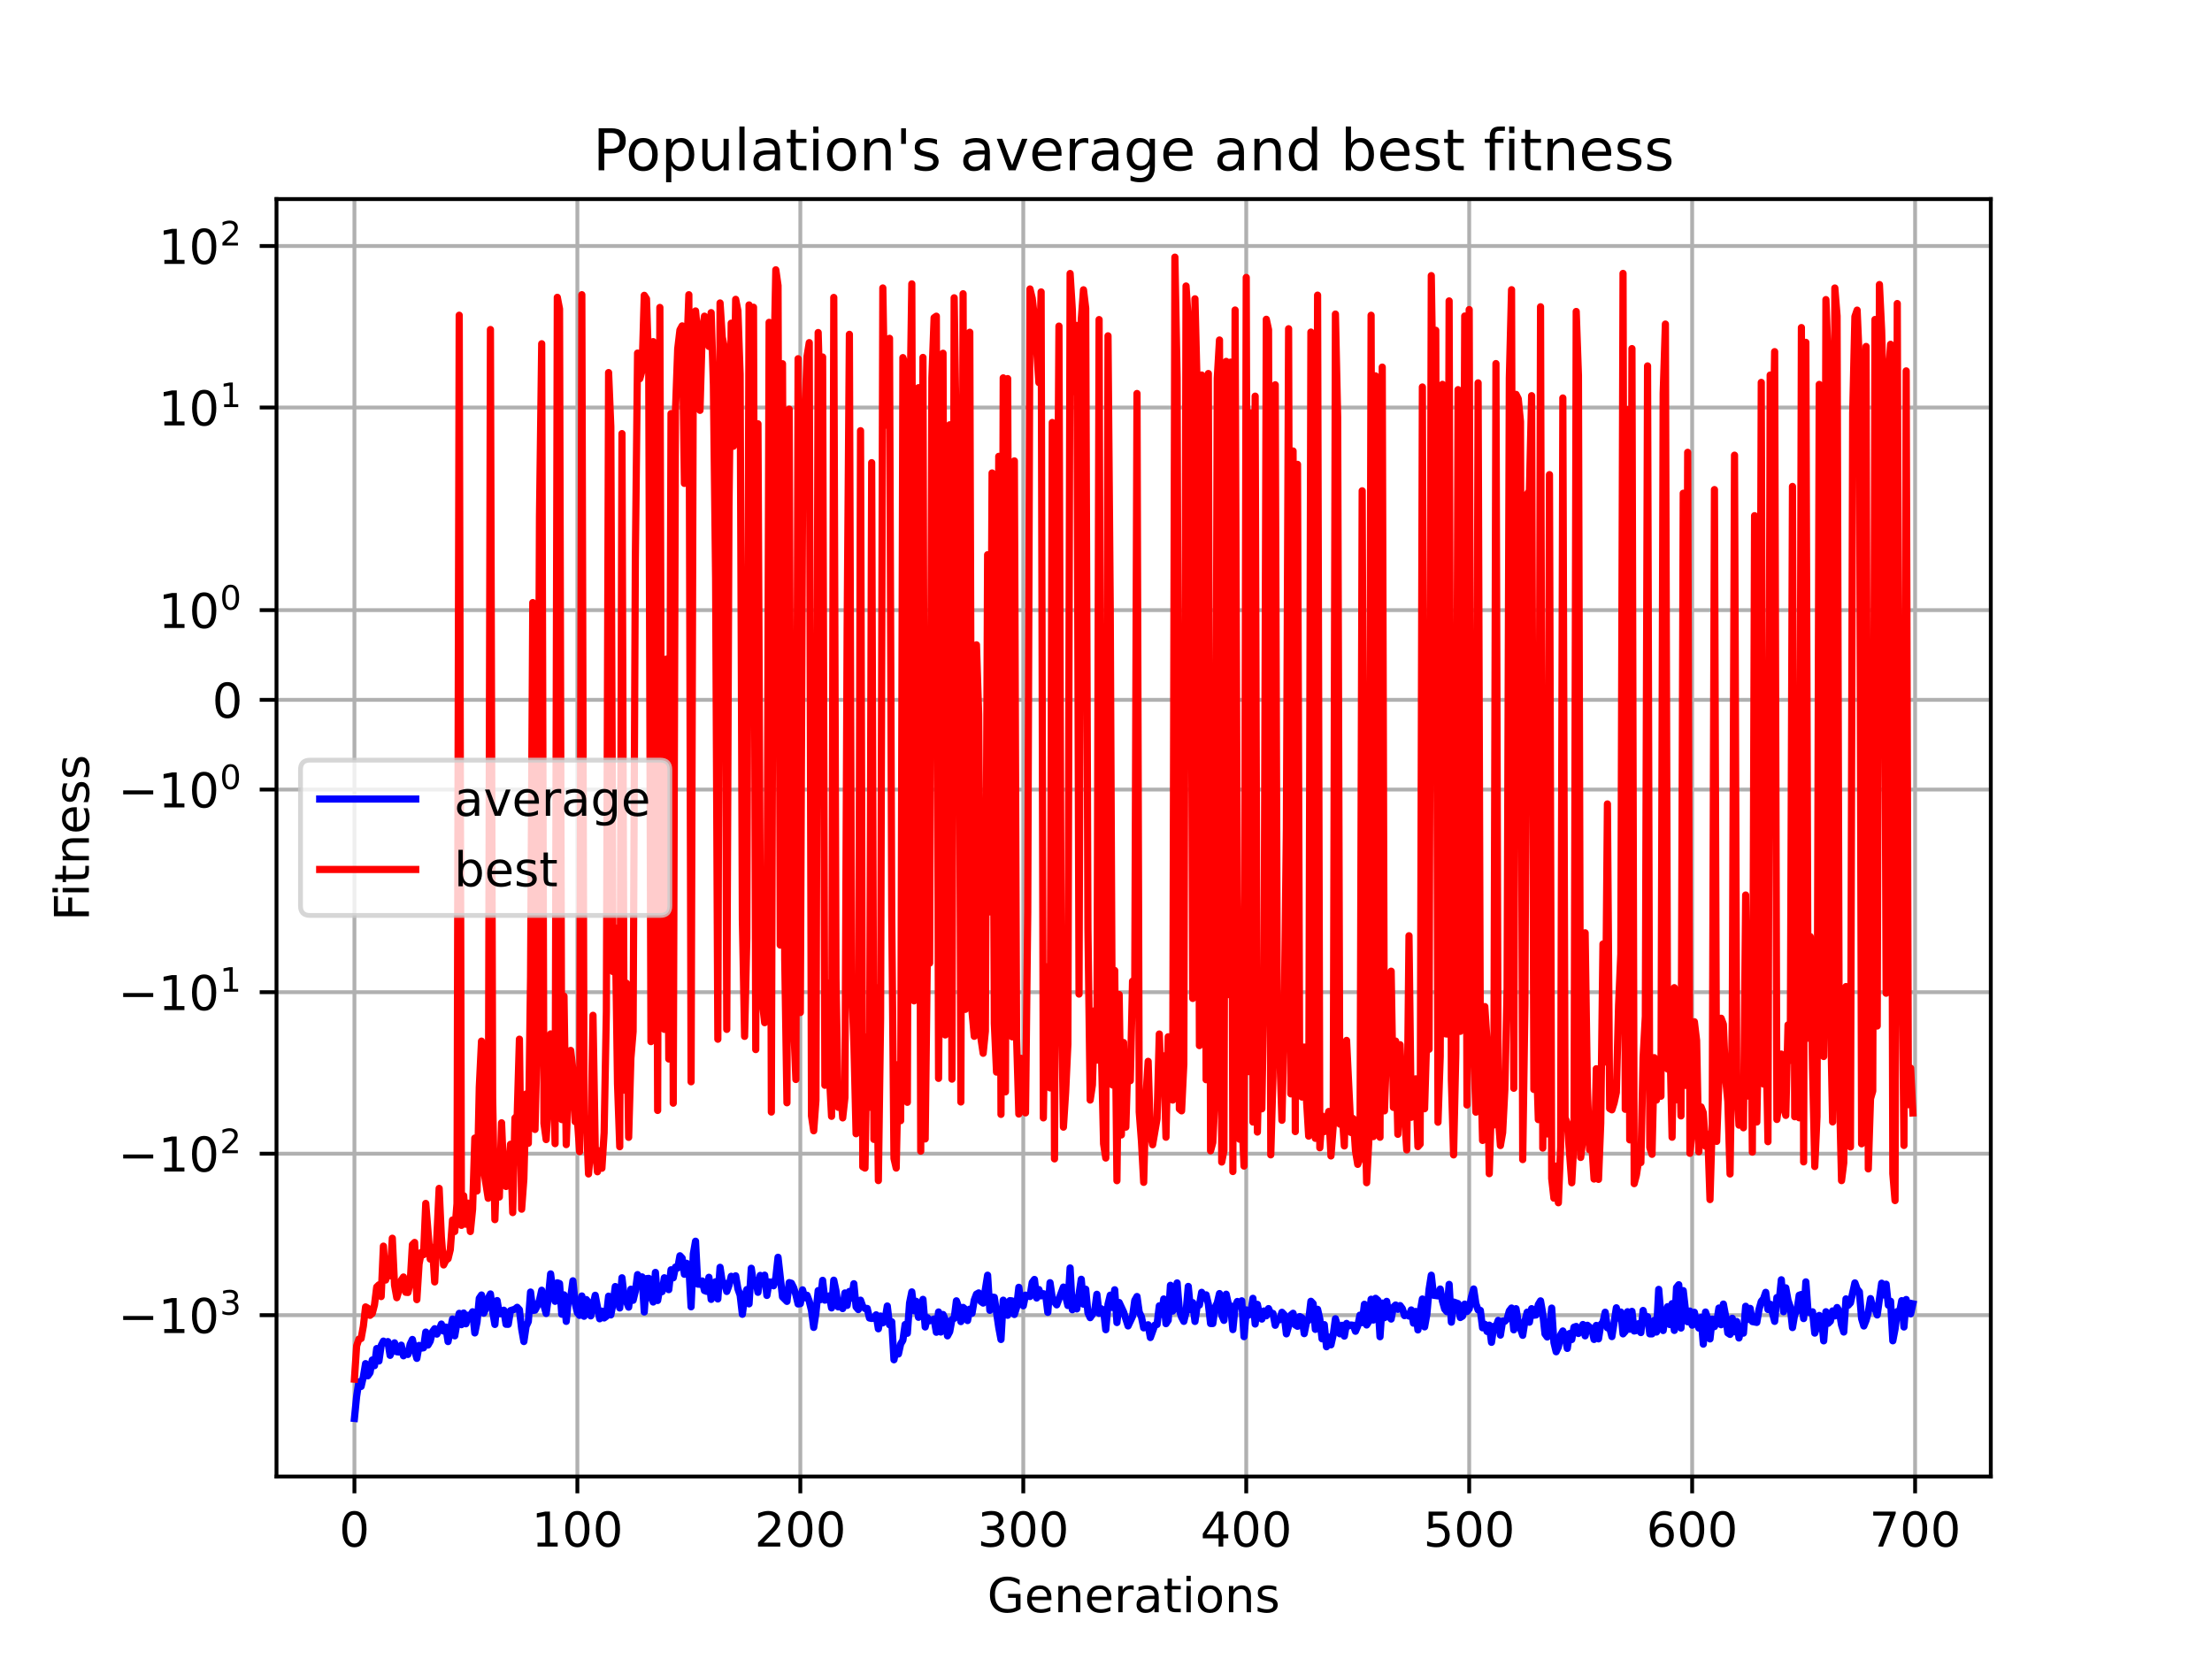 <?xml version="1.0" encoding="utf-8" standalone="no"?>
<!DOCTYPE svg PUBLIC "-//W3C//DTD SVG 1.1//EN"
  "http://www.w3.org/Graphics/SVG/1.1/DTD/svg11.dtd">
<!-- Created with matplotlib (https://matplotlib.org/) -->
<svg height="345.6pt" version="1.1" viewBox="0 0 460.8 345.6" width="460.8pt" xmlns="http://www.w3.org/2000/svg" xmlns:xlink="http://www.w3.org/1999/xlink">
 <defs>
  <style type="text/css">*{stroke-linecap:butt;stroke-linejoin:round;}</style>
 </defs>
 <g id="figure_1">
  <g id="patch_1">
   <path d="M 0 345.6 
L 460.8 345.6 
L 460.8 0 
L 0 0 
z
" style="fill:#ffffff;"/>
  </g>
  <g id="axes_1">
   <g id="patch_2">
    <path d="M 57.6 307.584 
L 414.72 307.584 
L 414.72 41.472 
L 57.6 41.472 
z
" style="fill:#ffffff;"/>
   </g>
   <g id="matplotlib.axis_1">
    <g id="xtick_1">
     <g id="line2d_1">
      <path clip-path="url(#pe321fed9f1)" d="M 73.833 307.584 
L 73.833 41.472 
" style="fill:none;stroke:#b0b0b0;stroke-linecap:square;stroke-width:0.8;"/>
     </g>
     <g id="line2d_2">
      <defs>
       <path d="M 0 0 
L 0 3.5 
" id="m43435969c5" style="stroke:#000000;stroke-width:0.8;"/>
      </defs>
      <g>
       <use style="stroke:#000000;stroke-width:0.8;" x="73.833" xlink:href="#m43435969c5" y="307.584"/>
      </g>
     </g>
     <g id="text_1">
      <!-- 0 -->
      <g transform="translate(70.651 322.182)scale(0.1 -0.1)">
       <defs>
        <path d="M 31.781 66.406 
Q 24.172 66.406 20.328 58.906 
Q 16.5 51.422 16.5 36.375 
Q 16.5 21.391 20.328 13.891 
Q 24.172 6.391 31.781 6.391 
Q 39.453 6.391 43.281 13.891 
Q 47.125 21.391 47.125 36.375 
Q 47.125 51.422 43.281 58.906 
Q 39.453 66.406 31.781 66.406 
z
M 31.781 74.219 
Q 44.047 74.219 50.516 64.516 
Q 56.984 54.828 56.984 36.375 
Q 56.984 17.969 50.516 8.266 
Q 44.047 -1.422 31.781 -1.422 
Q 19.531 -1.422 13.062 8.266 
Q 6.594 17.969 6.594 36.375 
Q 6.594 54.828 13.062 64.516 
Q 19.531 74.219 31.781 74.219 
z
" id="DejaVuSans-48"/>
       </defs>
       <use xlink:href="#DejaVuSans-48"/>
      </g>
     </g>
    </g>
    <g id="xtick_2">
     <g id="line2d_3">
      <path clip-path="url(#pe321fed9f1)" d="M 120.278 307.584 
L 120.278 41.472 
" style="fill:none;stroke:#b0b0b0;stroke-linecap:square;stroke-width:0.8;"/>
     </g>
     <g id="line2d_4">
      <g>
       <use style="stroke:#000000;stroke-width:0.8;" x="120.278" xlink:href="#m43435969c5" y="307.584"/>
      </g>
     </g>
     <g id="text_2">
      <!-- 100 -->
      <g transform="translate(110.735 322.182)scale(0.1 -0.1)">
       <defs>
        <path d="M 12.406 8.297 
L 28.516 8.297 
L 28.516 63.922 
L 10.984 60.406 
L 10.984 69.391 
L 28.422 72.906 
L 38.281 72.906 
L 38.281 8.297 
L 54.391 8.297 
L 54.391 0 
L 12.406 0 
z
" id="DejaVuSans-49"/>
       </defs>
       <use xlink:href="#DejaVuSans-49"/>
       <use x="63.623" xlink:href="#DejaVuSans-48"/>
       <use x="127.246" xlink:href="#DejaVuSans-48"/>
      </g>
     </g>
    </g>
    <g id="xtick_3">
     <g id="line2d_5">
      <path clip-path="url(#pe321fed9f1)" d="M 166.724 307.584 
L 166.724 41.472 
" style="fill:none;stroke:#b0b0b0;stroke-linecap:square;stroke-width:0.8;"/>
     </g>
     <g id="line2d_6">
      <g>
       <use style="stroke:#000000;stroke-width:0.8;" x="166.724" xlink:href="#m43435969c5" y="307.584"/>
      </g>
     </g>
     <g id="text_3">
      <!-- 200 -->
      <g transform="translate(157.18 322.182)scale(0.1 -0.1)">
       <defs>
        <path d="M 19.188 8.297 
L 53.609 8.297 
L 53.609 0 
L 7.328 0 
L 7.328 8.297 
Q 12.938 14.109 22.625 23.891 
Q 32.328 33.688 34.812 36.531 
Q 39.547 41.844 41.422 45.531 
Q 43.312 49.219 43.312 52.781 
Q 43.312 58.594 39.234 62.25 
Q 35.156 65.922 28.609 65.922 
Q 23.969 65.922 18.812 64.312 
Q 13.672 62.703 7.812 59.422 
L 7.812 69.391 
Q 13.766 71.781 18.938 73 
Q 24.125 74.219 28.422 74.219 
Q 39.75 74.219 46.484 68.547 
Q 53.219 62.891 53.219 53.422 
Q 53.219 48.922 51.531 44.891 
Q 49.859 40.875 45.406 35.406 
Q 44.188 33.984 37.641 27.219 
Q 31.109 20.453 19.188 8.297 
z
" id="DejaVuSans-50"/>
       </defs>
       <use xlink:href="#DejaVuSans-50"/>
       <use x="63.623" xlink:href="#DejaVuSans-48"/>
       <use x="127.246" xlink:href="#DejaVuSans-48"/>
      </g>
     </g>
    </g>
    <g id="xtick_4">
     <g id="line2d_7">
      <path clip-path="url(#pe321fed9f1)" d="M 213.169 307.584 
L 213.169 41.472 
" style="fill:none;stroke:#b0b0b0;stroke-linecap:square;stroke-width:0.8;"/>
     </g>
     <g id="line2d_8">
      <g>
       <use style="stroke:#000000;stroke-width:0.8;" x="213.169" xlink:href="#m43435969c5" y="307.584"/>
      </g>
     </g>
     <g id="text_4">
      <!-- 300 -->
      <g transform="translate(203.626 322.182)scale(0.1 -0.1)">
       <defs>
        <path d="M 40.578 39.312 
Q 47.656 37.797 51.625 33 
Q 55.609 28.219 55.609 21.188 
Q 55.609 10.406 48.188 4.484 
Q 40.766 -1.422 27.094 -1.422 
Q 22.516 -1.422 17.656 -0.516 
Q 12.797 0.391 7.625 2.203 
L 7.625 11.719 
Q 11.719 9.328 16.594 8.109 
Q 21.484 6.891 26.812 6.891 
Q 36.078 6.891 40.938 10.547 
Q 45.797 14.203 45.797 21.188 
Q 45.797 27.641 41.281 31.266 
Q 36.766 34.906 28.719 34.906 
L 20.219 34.906 
L 20.219 43.016 
L 29.109 43.016 
Q 36.375 43.016 40.234 45.922 
Q 44.094 48.828 44.094 54.297 
Q 44.094 59.906 40.109 62.906 
Q 36.141 65.922 28.719 65.922 
Q 24.656 65.922 20.016 65.031 
Q 15.375 64.156 9.812 62.312 
L 9.812 71.094 
Q 15.438 72.656 20.344 73.438 
Q 25.25 74.219 29.594 74.219 
Q 40.828 74.219 47.359 69.109 
Q 53.906 64.016 53.906 55.328 
Q 53.906 49.266 50.438 45.094 
Q 46.969 40.922 40.578 39.312 
z
" id="DejaVuSans-51"/>
       </defs>
       <use xlink:href="#DejaVuSans-51"/>
       <use x="63.623" xlink:href="#DejaVuSans-48"/>
       <use x="127.246" xlink:href="#DejaVuSans-48"/>
      </g>
     </g>
    </g>
    <g id="xtick_5">
     <g id="line2d_9">
      <path clip-path="url(#pe321fed9f1)" d="M 259.615 307.584 
L 259.615 41.472 
" style="fill:none;stroke:#b0b0b0;stroke-linecap:square;stroke-width:0.8;"/>
     </g>
     <g id="line2d_10">
      <g>
       <use style="stroke:#000000;stroke-width:0.8;" x="259.615" xlink:href="#m43435969c5" y="307.584"/>
      </g>
     </g>
     <g id="text_5">
      <!-- 400 -->
      <g transform="translate(250.071 322.182)scale(0.1 -0.1)">
       <defs>
        <path d="M 37.797 64.312 
L 12.891 25.391 
L 37.797 25.391 
z
M 35.203 72.906 
L 47.609 72.906 
L 47.609 25.391 
L 58.016 25.391 
L 58.016 17.188 
L 47.609 17.188 
L 47.609 0 
L 37.797 0 
L 37.797 17.188 
L 4.891 17.188 
L 4.891 26.703 
z
" id="DejaVuSans-52"/>
       </defs>
       <use xlink:href="#DejaVuSans-52"/>
       <use x="63.623" xlink:href="#DejaVuSans-48"/>
       <use x="127.246" xlink:href="#DejaVuSans-48"/>
      </g>
     </g>
    </g>
    <g id="xtick_6">
     <g id="line2d_11">
      <path clip-path="url(#pe321fed9f1)" d="M 306.061 307.584 
L 306.061 41.472 
" style="fill:none;stroke:#b0b0b0;stroke-linecap:square;stroke-width:0.8;"/>
     </g>
     <g id="line2d_12">
      <g>
       <use style="stroke:#000000;stroke-width:0.8;" x="306.061" xlink:href="#m43435969c5" y="307.584"/>
      </g>
     </g>
     <g id="text_6">
      <!-- 500 -->
      <g transform="translate(296.517 322.182)scale(0.1 -0.1)">
       <defs>
        <path d="M 10.797 72.906 
L 49.516 72.906 
L 49.516 64.594 
L 19.828 64.594 
L 19.828 46.734 
Q 21.969 47.469 24.109 47.828 
Q 26.266 48.188 28.422 48.188 
Q 40.625 48.188 47.75 41.5 
Q 54.891 34.812 54.891 23.391 
Q 54.891 11.625 47.562 5.094 
Q 40.234 -1.422 26.906 -1.422 
Q 22.312 -1.422 17.547 -0.641 
Q 12.797 0.141 7.719 1.703 
L 7.719 11.625 
Q 12.109 9.234 16.797 8.062 
Q 21.484 6.891 26.703 6.891 
Q 35.156 6.891 40.078 11.328 
Q 45.016 15.766 45.016 23.391 
Q 45.016 31 40.078 35.438 
Q 35.156 39.891 26.703 39.891 
Q 22.75 39.891 18.812 39.016 
Q 14.891 38.141 10.797 36.281 
z
" id="DejaVuSans-53"/>
       </defs>
       <use xlink:href="#DejaVuSans-53"/>
       <use x="63.623" xlink:href="#DejaVuSans-48"/>
       <use x="127.246" xlink:href="#DejaVuSans-48"/>
      </g>
     </g>
    </g>
    <g id="xtick_7">
     <g id="line2d_13">
      <path clip-path="url(#pe321fed9f1)" d="M 352.506 307.584 
L 352.506 41.472 
" style="fill:none;stroke:#b0b0b0;stroke-linecap:square;stroke-width:0.8;"/>
     </g>
     <g id="line2d_14">
      <g>
       <use style="stroke:#000000;stroke-width:0.8;" x="352.506" xlink:href="#m43435969c5" y="307.584"/>
      </g>
     </g>
     <g id="text_7">
      <!-- 600 -->
      <g transform="translate(342.962 322.182)scale(0.1 -0.1)">
       <defs>
        <path d="M 33.016 40.375 
Q 26.375 40.375 22.484 35.828 
Q 18.609 31.297 18.609 23.391 
Q 18.609 15.531 22.484 10.953 
Q 26.375 6.391 33.016 6.391 
Q 39.656 6.391 43.531 10.953 
Q 47.406 15.531 47.406 23.391 
Q 47.406 31.297 43.531 35.828 
Q 39.656 40.375 33.016 40.375 
z
M 52.594 71.297 
L 52.594 62.312 
Q 48.875 64.062 45.094 64.984 
Q 41.312 65.922 37.594 65.922 
Q 27.828 65.922 22.672 59.328 
Q 17.531 52.734 16.797 39.406 
Q 19.672 43.656 24.016 45.922 
Q 28.375 48.188 33.594 48.188 
Q 44.578 48.188 50.953 41.516 
Q 57.328 34.859 57.328 23.391 
Q 57.328 12.156 50.688 5.359 
Q 44.047 -1.422 33.016 -1.422 
Q 20.359 -1.422 13.672 8.266 
Q 6.984 17.969 6.984 36.375 
Q 6.984 53.656 15.188 63.938 
Q 23.391 74.219 37.203 74.219 
Q 40.922 74.219 44.703 73.484 
Q 48.484 72.75 52.594 71.297 
z
" id="DejaVuSans-54"/>
       </defs>
       <use xlink:href="#DejaVuSans-54"/>
       <use x="63.623" xlink:href="#DejaVuSans-48"/>
       <use x="127.246" xlink:href="#DejaVuSans-48"/>
      </g>
     </g>
    </g>
    <g id="xtick_8">
     <g id="line2d_15">
      <path clip-path="url(#pe321fed9f1)" d="M 398.952 307.584 
L 398.952 41.472 
" style="fill:none;stroke:#b0b0b0;stroke-linecap:square;stroke-width:0.8;"/>
     </g>
     <g id="line2d_16">
      <g>
       <use style="stroke:#000000;stroke-width:0.8;" x="398.952" xlink:href="#m43435969c5" y="307.584"/>
      </g>
     </g>
     <g id="text_8">
      <!-- 700 -->
      <g transform="translate(389.408 322.182)scale(0.1 -0.1)">
       <defs>
        <path d="M 8.203 72.906 
L 55.078 72.906 
L 55.078 68.703 
L 28.609 0 
L 18.312 0 
L 43.219 64.594 
L 8.203 64.594 
z
" id="DejaVuSans-55"/>
       </defs>
       <use xlink:href="#DejaVuSans-55"/>
       <use x="63.623" xlink:href="#DejaVuSans-48"/>
       <use x="127.246" xlink:href="#DejaVuSans-48"/>
      </g>
     </g>
    </g>
    <g id="text_9">
     <!-- Generations -->
     <g transform="translate(205.662 335.861)scale(0.1 -0.1)">
      <defs>
       <path d="M 59.516 10.406 
L 59.516 29.984 
L 43.406 29.984 
L 43.406 38.094 
L 69.281 38.094 
L 69.281 6.781 
Q 63.578 2.734 56.688 0.656 
Q 49.812 -1.422 42 -1.422 
Q 24.906 -1.422 15.25 8.562 
Q 5.609 18.562 5.609 36.375 
Q 5.609 54.25 15.25 64.234 
Q 24.906 74.219 42 74.219 
Q 49.125 74.219 55.547 72.453 
Q 61.969 70.703 67.391 67.281 
L 67.391 56.781 
Q 61.922 61.422 55.766 63.766 
Q 49.609 66.109 42.828 66.109 
Q 29.438 66.109 22.719 58.641 
Q 16.016 51.172 16.016 36.375 
Q 16.016 21.625 22.719 14.156 
Q 29.438 6.688 42.828 6.688 
Q 48.047 6.688 52.141 7.594 
Q 56.25 8.5 59.516 10.406 
z
" id="DejaVuSans-71"/>
       <path d="M 56.203 29.594 
L 56.203 25.203 
L 14.891 25.203 
Q 15.484 15.922 20.484 11.062 
Q 25.484 6.203 34.422 6.203 
Q 39.594 6.203 44.453 7.469 
Q 49.312 8.734 54.109 11.281 
L 54.109 2.781 
Q 49.266 0.734 44.188 -0.344 
Q 39.109 -1.422 33.891 -1.422 
Q 20.797 -1.422 13.156 6.188 
Q 5.516 13.812 5.516 26.812 
Q 5.516 40.234 12.766 48.109 
Q 20.016 56 32.328 56 
Q 43.359 56 49.781 48.891 
Q 56.203 41.797 56.203 29.594 
z
M 47.219 32.234 
Q 47.125 39.594 43.094 43.984 
Q 39.062 48.391 32.422 48.391 
Q 24.906 48.391 20.391 44.141 
Q 15.875 39.891 15.188 32.172 
z
" id="DejaVuSans-101"/>
       <path d="M 54.891 33.016 
L 54.891 0 
L 45.906 0 
L 45.906 32.719 
Q 45.906 40.484 42.875 44.328 
Q 39.844 48.188 33.797 48.188 
Q 26.516 48.188 22.312 43.547 
Q 18.109 38.922 18.109 30.906 
L 18.109 0 
L 9.078 0 
L 9.078 54.688 
L 18.109 54.688 
L 18.109 46.188 
Q 21.344 51.125 25.703 53.562 
Q 30.078 56 35.797 56 
Q 45.219 56 50.047 50.172 
Q 54.891 44.344 54.891 33.016 
z
" id="DejaVuSans-110"/>
       <path d="M 41.109 46.297 
Q 39.594 47.172 37.812 47.578 
Q 36.031 48 33.891 48 
Q 26.266 48 22.188 43.047 
Q 18.109 38.094 18.109 28.812 
L 18.109 0 
L 9.078 0 
L 9.078 54.688 
L 18.109 54.688 
L 18.109 46.188 
Q 20.953 51.172 25.484 53.578 
Q 30.031 56 36.531 56 
Q 37.453 56 38.578 55.875 
Q 39.703 55.766 41.062 55.516 
z
" id="DejaVuSans-114"/>
       <path d="M 34.281 27.484 
Q 23.391 27.484 19.188 25 
Q 14.984 22.516 14.984 16.5 
Q 14.984 11.719 18.141 8.906 
Q 21.297 6.109 26.703 6.109 
Q 34.188 6.109 38.703 11.406 
Q 43.219 16.703 43.219 25.484 
L 43.219 27.484 
z
M 52.203 31.203 
L 52.203 0 
L 43.219 0 
L 43.219 8.297 
Q 40.141 3.328 35.547 0.953 
Q 30.953 -1.422 24.312 -1.422 
Q 15.922 -1.422 10.953 3.297 
Q 6 8.016 6 15.922 
Q 6 25.141 12.172 29.828 
Q 18.359 34.516 30.609 34.516 
L 43.219 34.516 
L 43.219 35.406 
Q 43.219 41.609 39.141 45 
Q 35.062 48.391 27.688 48.391 
Q 23 48.391 18.547 47.266 
Q 14.109 46.141 10.016 43.891 
L 10.016 52.203 
Q 14.938 54.109 19.578 55.047 
Q 24.219 56 28.609 56 
Q 40.484 56 46.344 49.844 
Q 52.203 43.703 52.203 31.203 
z
" id="DejaVuSans-97"/>
       <path d="M 18.312 70.219 
L 18.312 54.688 
L 36.812 54.688 
L 36.812 47.703 
L 18.312 47.703 
L 18.312 18.016 
Q 18.312 11.328 20.141 9.422 
Q 21.969 7.516 27.594 7.516 
L 36.812 7.516 
L 36.812 0 
L 27.594 0 
Q 17.188 0 13.234 3.875 
Q 9.281 7.766 9.281 18.016 
L 9.281 47.703 
L 2.688 47.703 
L 2.688 54.688 
L 9.281 54.688 
L 9.281 70.219 
z
" id="DejaVuSans-116"/>
       <path d="M 9.422 54.688 
L 18.406 54.688 
L 18.406 0 
L 9.422 0 
z
M 9.422 75.984 
L 18.406 75.984 
L 18.406 64.594 
L 9.422 64.594 
z
" id="DejaVuSans-105"/>
       <path d="M 30.609 48.391 
Q 23.391 48.391 19.188 42.75 
Q 14.984 37.109 14.984 27.297 
Q 14.984 17.484 19.156 11.844 
Q 23.344 6.203 30.609 6.203 
Q 37.797 6.203 41.984 11.859 
Q 46.188 17.531 46.188 27.297 
Q 46.188 37.016 41.984 42.703 
Q 37.797 48.391 30.609 48.391 
z
M 30.609 56 
Q 42.328 56 49.016 48.375 
Q 55.719 40.766 55.719 27.297 
Q 55.719 13.875 49.016 6.219 
Q 42.328 -1.422 30.609 -1.422 
Q 18.844 -1.422 12.172 6.219 
Q 5.516 13.875 5.516 27.297 
Q 5.516 40.766 12.172 48.375 
Q 18.844 56 30.609 56 
z
" id="DejaVuSans-111"/>
       <path d="M 44.281 53.078 
L 44.281 44.578 
Q 40.484 46.531 36.375 47.5 
Q 32.281 48.484 27.875 48.484 
Q 21.188 48.484 17.844 46.438 
Q 14.5 44.391 14.5 40.281 
Q 14.5 37.156 16.891 35.375 
Q 19.281 33.594 26.516 31.984 
L 29.594 31.297 
Q 39.156 29.25 43.188 25.516 
Q 47.219 21.781 47.219 15.094 
Q 47.219 7.469 41.188 3.016 
Q 35.156 -1.422 24.609 -1.422 
Q 20.219 -1.422 15.453 -0.562 
Q 10.688 0.297 5.422 2 
L 5.422 11.281 
Q 10.406 8.688 15.234 7.391 
Q 20.062 6.109 24.812 6.109 
Q 31.156 6.109 34.562 8.281 
Q 37.984 10.453 37.984 14.406 
Q 37.984 18.062 35.516 20.016 
Q 33.062 21.969 24.703 23.781 
L 21.578 24.516 
Q 13.234 26.266 9.516 29.906 
Q 5.812 33.547 5.812 39.891 
Q 5.812 47.609 11.281 51.797 
Q 16.75 56 26.812 56 
Q 31.781 56 36.172 55.266 
Q 40.578 54.547 44.281 53.078 
z
" id="DejaVuSans-115"/>
      </defs>
      <use xlink:href="#DejaVuSans-71"/>
      <use x="77.49" xlink:href="#DejaVuSans-101"/>
      <use x="139.014" xlink:href="#DejaVuSans-110"/>
      <use x="202.393" xlink:href="#DejaVuSans-101"/>
      <use x="263.916" xlink:href="#DejaVuSans-114"/>
      <use x="305.029" xlink:href="#DejaVuSans-97"/>
      <use x="366.309" xlink:href="#DejaVuSans-116"/>
      <use x="405.518" xlink:href="#DejaVuSans-105"/>
      <use x="433.301" xlink:href="#DejaVuSans-111"/>
      <use x="494.482" xlink:href="#DejaVuSans-110"/>
      <use x="557.861" xlink:href="#DejaVuSans-115"/>
     </g>
    </g>
   </g>
   <g id="matplotlib.axis_2">
    <g id="ytick_1">
     <g id="line2d_17">
      <path clip-path="url(#pe321fed9f1)" d="M 57.6 273.973 
L 414.72 273.973 
" style="fill:none;stroke:#b0b0b0;stroke-linecap:square;stroke-width:0.8;"/>
     </g>
     <g id="line2d_18">
      <defs>
       <path d="M 0 0 
L -3.5 0 
" id="m4303351210" style="stroke:#000000;stroke-width:0.8;"/>
      </defs>
      <g>
       <use style="stroke:#000000;stroke-width:0.8;" x="57.6" xlink:href="#m4303351210" y="273.973"/>
      </g>
     </g>
     <g id="text_10">
      <!-- $\mathdefault{-10^{3}}$ -->
      <g transform="translate(24.6 277.773)scale(0.1 -0.1)">
       <defs>
        <path d="M 10.594 35.5 
L 73.188 35.5 
L 73.188 27.203 
L 10.594 27.203 
z
" id="DejaVuSans-8722"/>
       </defs>
       <use transform="translate(0 0.766)" xlink:href="#DejaVuSans-8722"/>
       <use transform="translate(83.789 0.766)" xlink:href="#DejaVuSans-49"/>
       <use transform="translate(147.412 0.766)" xlink:href="#DejaVuSans-48"/>
       <use transform="translate(211.992 39.047)scale(0.7)" xlink:href="#DejaVuSans-51"/>
      </g>
     </g>
    </g>
    <g id="ytick_2">
     <g id="line2d_19">
      <path clip-path="url(#pe321fed9f1)" d="M 57.6 240.33 
L 414.72 240.33 
" style="fill:none;stroke:#b0b0b0;stroke-linecap:square;stroke-width:0.8;"/>
     </g>
     <g id="line2d_20">
      <g>
       <use style="stroke:#000000;stroke-width:0.8;" x="57.6" xlink:href="#m4303351210" y="240.33"/>
      </g>
     </g>
     <g id="text_11">
      <!-- $\mathdefault{-10^{2}}$ -->
      <g transform="translate(24.6 244.129)scale(0.1 -0.1)">
       <use transform="translate(0 0.766)" xlink:href="#DejaVuSans-8722"/>
       <use transform="translate(83.789 0.766)" xlink:href="#DejaVuSans-49"/>
       <use transform="translate(147.412 0.766)" xlink:href="#DejaVuSans-48"/>
       <use transform="translate(211.992 39.047)scale(0.7)" xlink:href="#DejaVuSans-50"/>
      </g>
     </g>
    </g>
    <g id="ytick_3">
     <g id="line2d_21">
      <path clip-path="url(#pe321fed9f1)" d="M 57.6 206.686 
L 414.72 206.686 
" style="fill:none;stroke:#b0b0b0;stroke-linecap:square;stroke-width:0.8;"/>
     </g>
     <g id="line2d_22">
      <g>
       <use style="stroke:#000000;stroke-width:0.8;" x="57.6" xlink:href="#m4303351210" y="206.686"/>
      </g>
     </g>
     <g id="text_12">
      <!-- $\mathdefault{-10^{1}}$ -->
      <g transform="translate(24.6 210.486)scale(0.1 -0.1)">
       <use transform="translate(0 0.684)" xlink:href="#DejaVuSans-8722"/>
       <use transform="translate(83.789 0.684)" xlink:href="#DejaVuSans-49"/>
       <use transform="translate(147.412 0.684)" xlink:href="#DejaVuSans-48"/>
       <use transform="translate(211.992 38.966)scale(0.7)" xlink:href="#DejaVuSans-49"/>
      </g>
     </g>
    </g>
    <g id="ytick_4">
     <g id="line2d_23">
      <path clip-path="url(#pe321fed9f1)" d="M 57.6 164.48 
L 414.72 164.48 
" style="fill:none;stroke:#b0b0b0;stroke-linecap:square;stroke-width:0.8;"/>
     </g>
     <g id="line2d_24">
      <g>
       <use style="stroke:#000000;stroke-width:0.8;" x="57.6" xlink:href="#m4303351210" y="164.48"/>
      </g>
     </g>
     <g id="text_13">
      <!-- $\mathdefault{-10^{0}}$ -->
      <g transform="translate(24.6 168.279)scale(0.1 -0.1)">
       <use transform="translate(0 0.766)" xlink:href="#DejaVuSans-8722"/>
       <use transform="translate(83.789 0.766)" xlink:href="#DejaVuSans-49"/>
       <use transform="translate(147.412 0.766)" xlink:href="#DejaVuSans-48"/>
       <use transform="translate(211.992 39.047)scale(0.7)" xlink:href="#DejaVuSans-48"/>
      </g>
     </g>
    </g>
    <g id="ytick_5">
     <g id="line2d_25">
      <path clip-path="url(#pe321fed9f1)" d="M 57.6 145.789 
L 414.72 145.789 
" style="fill:none;stroke:#b0b0b0;stroke-linecap:square;stroke-width:0.8;"/>
     </g>
     <g id="line2d_26">
      <g>
       <use style="stroke:#000000;stroke-width:0.8;" x="57.6" xlink:href="#m4303351210" y="145.789"/>
      </g>
     </g>
     <g id="text_14">
      <!-- $\mathdefault{0}$ -->
      <g transform="translate(44.2 149.588)scale(0.1 -0.1)">
       <use transform="translate(0 0.781)" xlink:href="#DejaVuSans-48"/>
      </g>
     </g>
    </g>
    <g id="ytick_6">
     <g id="line2d_27">
      <path clip-path="url(#pe321fed9f1)" d="M 57.6 127.098 
L 414.72 127.098 
" style="fill:none;stroke:#b0b0b0;stroke-linecap:square;stroke-width:0.8;"/>
     </g>
     <g id="line2d_28">
      <g>
       <use style="stroke:#000000;stroke-width:0.8;" x="57.6" xlink:href="#m4303351210" y="127.098"/>
      </g>
     </g>
     <g id="text_15">
      <!-- $\mathdefault{10^{0}}$ -->
      <g transform="translate(33 130.897)scale(0.1 -0.1)">
       <use transform="translate(0 0.766)" xlink:href="#DejaVuSans-49"/>
       <use transform="translate(63.623 0.766)" xlink:href="#DejaVuSans-48"/>
       <use transform="translate(128.203 39.047)scale(0.7)" xlink:href="#DejaVuSans-48"/>
      </g>
     </g>
    </g>
    <g id="ytick_7">
     <g id="line2d_29">
      <path clip-path="url(#pe321fed9f1)" d="M 57.6 84.891 
L 414.72 84.891 
" style="fill:none;stroke:#b0b0b0;stroke-linecap:square;stroke-width:0.8;"/>
     </g>
     <g id="line2d_30">
      <g>
       <use style="stroke:#000000;stroke-width:0.8;" x="57.6" xlink:href="#m4303351210" y="84.891"/>
      </g>
     </g>
     <g id="text_16">
      <!-- $\mathdefault{10^{1}}$ -->
      <g transform="translate(33 88.69)scale(0.1 -0.1)">
       <use transform="translate(0 0.684)" xlink:href="#DejaVuSans-49"/>
       <use transform="translate(63.623 0.684)" xlink:href="#DejaVuSans-48"/>
       <use transform="translate(128.203 38.966)scale(0.7)" xlink:href="#DejaVuSans-49"/>
      </g>
     </g>
    </g>
    <g id="ytick_8">
     <g id="line2d_31">
      <path clip-path="url(#pe321fed9f1)" d="M 57.6 51.248 
L 414.72 51.248 
" style="fill:none;stroke:#b0b0b0;stroke-linecap:square;stroke-width:0.8;"/>
     </g>
     <g id="line2d_32">
      <g>
       <use style="stroke:#000000;stroke-width:0.8;" x="57.6" xlink:href="#m4303351210" y="51.248"/>
      </g>
     </g>
     <g id="text_17">
      <!-- $\mathdefault{10^{2}}$ -->
      <g transform="translate(33 55.047)scale(0.1 -0.1)">
       <use transform="translate(0 0.766)" xlink:href="#DejaVuSans-49"/>
       <use transform="translate(63.623 0.766)" xlink:href="#DejaVuSans-48"/>
       <use transform="translate(128.203 39.047)scale(0.7)" xlink:href="#DejaVuSans-50"/>
      </g>
     </g>
    </g>
    <g id="text_18">
     <!-- Fitness -->
     <g transform="translate(18.52 191.845)rotate(-90)scale(0.1 -0.1)">
      <defs>
       <path d="M 9.812 72.906 
L 51.703 72.906 
L 51.703 64.594 
L 19.672 64.594 
L 19.672 43.109 
L 48.578 43.109 
L 48.578 34.812 
L 19.672 34.812 
L 19.672 0 
L 9.812 0 
z
" id="DejaVuSans-70"/>
      </defs>
      <use xlink:href="#DejaVuSans-70"/>
      <use x="50.27" xlink:href="#DejaVuSans-105"/>
      <use x="78.053" xlink:href="#DejaVuSans-116"/>
      <use x="117.262" xlink:href="#DejaVuSans-110"/>
      <use x="180.641" xlink:href="#DejaVuSans-101"/>
      <use x="242.164" xlink:href="#DejaVuSans-115"/>
      <use x="294.264" xlink:href="#DejaVuSans-115"/>
     </g>
    </g>
   </g>
   <g id="line2d_33">
    <path clip-path="url(#pe321fed9f1)" d="M 73.833 295.488 
L 74.297 290.855 
L 74.762 287.847 
L 75.226 288.822 
L 75.691 286.822 
L 76.155 284.068 
L 76.619 286.609 
L 77.084 285.954 
L 77.548 283.31 
L 78.013 284.5 
L 78.477 280.927 
L 78.942 283.522 
L 79.406 280.297 
L 79.871 279.378 
L 80.335 279.762 
L 80.8 279.475 
L 81.264 282.347 
L 81.728 281.243 
L 82.193 279.739 
L 82.657 281.594 
L 83.122 281.652 
L 83.586 280.221 
L 84.051 282.443 
L 84.515 281.869 
L 84.98 282.157 
L 85.444 280.017 
L 85.909 279.035 
L 86.373 281.285 
L 86.837 282.975 
L 87.302 280.278 
L 87.766 280.838 
L 88.231 280.769 
L 88.695 277.494 
L 89.16 280.195 
L 89.624 279.381 
L 90.089 277.434 
L 90.553 276.797 
L 91.018 277.916 
L 91.482 277.05 
L 91.947 275.825 
L 92.411 277.286 
L 92.875 276.451 
L 93.34 279.475 
L 94.269 274.78 
L 94.733 278.282 
L 95.198 275.563 
L 95.662 273.594 
L 96.127 275.952 
L 96.591 273.526 
L 97.056 275.77 
L 97.52 273.99 
L 97.984 274.064 
L 98.449 273.263 
L 98.913 277.672 
L 99.378 275.406 
L 99.842 270.463 
L 100.307 269.769 
L 100.771 273.56 
L 101.236 272.474 
L 101.7 270.454 
L 102.165 269.554 
L 102.629 273.21 
L 103.093 275.907 
L 103.558 270.93 
L 104.022 273.658 
L 104.487 273.669 
L 104.951 272.942 
L 105.416 275.868 
L 105.88 275.877 
L 106.345 273.026 
L 107.274 272.726 
L 107.738 272.336 
L 108.202 272.843 
L 108.667 276.815 
L 109.131 279.467 
L 109.596 276.308 
L 110.06 275.303 
L 110.525 269.158 
L 110.989 272.999 
L 111.454 272.932 
L 111.918 272.03 
L 112.383 270.856 
L 112.847 268.782 
L 113.311 271.962 
L 113.776 273.621 
L 114.24 270.191 
L 114.705 265.375 
L 115.169 269.136 
L 115.634 271.09 
L 116.098 267.231 
L 116.563 267.391 
L 117.027 273.779 
L 117.492 269.741 
L 117.956 275.269 
L 118.42 270.538 
L 118.885 270.253 
L 119.349 266.814 
L 119.814 271.52 
L 120.278 273.45 
L 120.743 274.015 
L 121.207 269.975 
L 121.672 274.201 
L 122.136 270.723 
L 122.601 271.34 
L 123.065 274.125 
L 123.994 269.831 
L 124.923 274.728 
L 125.387 273.134 
L 125.852 274.552 
L 126.316 274.206 
L 126.781 270.016 
L 127.245 273.926 
L 127.71 271.543 
L 128.174 268.008 
L 128.639 268.883 
L 129.103 272.475 
L 129.567 266.187 
L 130.032 270.23 
L 130.496 271.13 
L 130.961 272.304 
L 131.425 268.566 
L 131.89 270.875 
L 132.354 268.996 
L 132.819 265.528 
L 133.283 266.318 
L 133.748 266 
L 134.212 273.307 
L 134.676 266.365 
L 135.141 266.308 
L 135.605 270.209 
L 136.07 271.238 
L 136.534 265.065 
L 136.999 270.917 
L 137.463 268.317 
L 137.928 269.077 
L 138.392 266.184 
L 138.857 268.12 
L 139.321 268.658 
L 139.785 264.522 
L 140.25 266.198 
L 140.714 263.955 
L 141.179 264.145 
L 141.643 261.598 
L 142.108 262.095 
L 142.572 265.457 
L 143.037 263.167 
L 143.501 263.975 
L 143.966 272.235 
L 144.43 261.201 
L 144.894 258.567 
L 145.359 267.507 
L 145.823 267.539 
L 146.288 266.847 
L 146.752 268.846 
L 147.217 269.014 
L 147.681 266.083 
L 148.146 270.686 
L 148.61 267.322 
L 149.075 267.006 
L 149.539 270.595 
L 150.003 264.004 
L 150.468 267.11 
L 150.932 267.281 
L 151.397 269.037 
L 151.861 267.763 
L 152.326 265.874 
L 152.79 266.306 
L 153.255 265.776 
L 153.719 268.492 
L 154.184 269.82 
L 154.648 273.79 
L 155.112 270.197 
L 155.577 268.641 
L 156.041 271.617 
L 156.506 264.201 
L 156.97 267.372 
L 157.435 266.742 
L 157.899 269.215 
L 158.364 265.69 
L 158.828 267.207 
L 159.293 265.639 
L 159.757 269.864 
L 160.221 267.051 
L 160.686 267.099 
L 161.15 267.852 
L 161.615 266.131 
L 162.079 261.912 
L 163.008 270.168 
L 163.937 271.103 
L 164.402 267.192 
L 164.866 267.322 
L 165.331 268.245 
L 165.795 269.711 
L 166.259 271.641 
L 166.724 271.573 
L 167.188 268.697 
L 167.653 270.358 
L 168.117 269.828 
L 168.582 271.072 
L 169.046 272.993 
L 169.511 276.523 
L 169.975 273.464 
L 170.44 268.857 
L 170.904 270.748 
L 171.368 266.718 
L 171.833 270.848 
L 172.297 270.667 
L 172.762 269.959 
L 173.226 272.467 
L 173.691 266.688 
L 174.155 268.908 
L 174.62 272.26 
L 175.084 271.426 
L 175.549 272.604 
L 176.013 269.344 
L 176.477 271.94 
L 176.942 269.03 
L 177.406 270.409 
L 177.871 267.425 
L 178.335 272.239 
L 178.8 272.807 
L 179.264 270.852 
L 179.729 272.169 
L 180.193 272.583 
L 180.658 272.574 
L 181.122 274.565 
L 181.586 274.662 
L 182.051 274.601 
L 182.515 273.902 
L 182.98 276.812 
L 183.444 274.15 
L 183.909 275.573 
L 184.373 274.945 
L 184.838 272.062 
L 185.302 275.977 
L 185.767 275.35 
L 186.231 283.263 
L 186.695 280.959 
L 187.16 282.06 
L 187.624 279.974 
L 188.089 279.19 
L 188.553 275.916 
L 189.018 277.745 
L 189.482 271.413 
L 189.947 269.122 
L 190.411 273.047 
L 190.876 271.098 
L 191.34 274.416 
L 191.804 273.965 
L 192.269 270.681 
L 192.733 276.429 
L 193.198 274.494 
L 193.662 275.139 
L 194.591 274.769 
L 195.056 277.533 
L 195.52 273.309 
L 195.985 277.487 
L 196.449 273.835 
L 196.913 274.903 
L 197.378 278.282 
L 197.842 277.415 
L 198.307 274.874 
L 198.771 274.647 
L 199.236 270.983 
L 199.7 272.26 
L 200.165 275.313 
L 200.629 272.361 
L 201.094 272.759 
L 201.558 275.096 
L 202.023 272.717 
L 202.487 273.585 
L 202.951 270.845 
L 203.416 269.598 
L 203.88 269.338 
L 204.345 271.118 
L 204.809 271.457 
L 205.738 265.647 
L 206.203 272.972 
L 206.667 270.202 
L 207.132 270.261 
L 208.06 276.558 
L 208.525 279.04 
L 208.989 270.853 
L 209.454 271.915 
L 209.918 273.997 
L 210.383 270.94 
L 210.847 271.007 
L 211.312 273.83 
L 211.776 272.353 
L 212.241 268.17 
L 212.705 271.48 
L 213.169 272.02 
L 213.634 269.799 
L 214.563 270.091 
L 215.027 267.159 
L 215.492 266.533 
L 215.956 270.396 
L 216.421 268.631 
L 216.885 269.946 
L 217.35 269.502 
L 217.814 269.639 
L 218.278 273.389 
L 218.743 267.207 
L 219.207 270.346 
L 219.672 271.224 
L 220.136 271.828 
L 221.53 268.12 
L 222.459 271.968 
L 222.923 264.138 
L 223.387 272.844 
L 223.852 270.376 
L 224.316 272.672 
L 225.245 266.495 
L 225.71 271.688 
L 226.174 268.566 
L 226.639 273.482 
L 227.103 274.496 
L 228.032 273.14 
L 228.496 269.625 
L 228.961 273.599 
L 229.425 272.646 
L 229.89 272.942 
L 230.354 277.001 
L 230.819 271.703 
L 231.283 269.804 
L 231.748 272.373 
L 232.212 268.683 
L 232.677 275.51 
L 233.141 271.334 
L 234.07 273.335 
L 234.999 276.215 
L 235.928 274.228 
L 236.392 270.911 
L 236.857 270.089 
L 237.321 273.367 
L 237.786 274.327 
L 238.25 276.619 
L 238.715 276.47 
L 239.179 275.972 
L 239.643 278.631 
L 240.572 276.033 
L 241.037 275.915 
L 241.501 272.027 
L 241.966 273.823 
L 242.43 270.6 
L 242.895 275.748 
L 243.359 275.038 
L 243.824 267.748 
L 244.288 273.127 
L 245.217 267.253 
L 245.681 272.926 
L 246.146 274.381 
L 246.61 275.266 
L 247.075 273.312 
L 247.539 267.982 
L 248.004 272.813 
L 248.468 271.362 
L 248.933 275.281 
L 249.397 272.02 
L 249.861 271.863 
L 250.326 269.215 
L 250.79 270.435 
L 251.255 269.737 
L 251.719 271.656 
L 252.184 275.713 
L 252.648 275.712 
L 253.113 272.349 
L 253.577 271.419 
L 254.042 269.473 
L 254.506 273.987 
L 254.97 275.056 
L 255.435 269.609 
L 255.899 271.697 
L 256.364 272.087 
L 256.828 276.981 
L 257.293 272.166 
L 257.757 271.123 
L 258.222 272.107 
L 258.686 270.985 
L 259.151 278.453 
L 259.615 272.873 
L 260.079 273.984 
L 260.544 273.555 
L 261.008 270.466 
L 261.473 275.82 
L 261.937 271.717 
L 262.402 273.984 
L 262.866 274.79 
L 263.331 273.096 
L 263.795 274.106 
L 264.26 272.604 
L 264.724 273.633 
L 265.188 273.613 
L 265.653 276.081 
L 266.117 274.79 
L 266.582 274.934 
L 267.046 273.376 
L 267.511 273.856 
L 267.975 277.867 
L 268.44 276.25 
L 268.904 273.962 
L 269.369 273.576 
L 269.833 276.005 
L 270.297 276.292 
L 270.762 274.265 
L 271.226 274.517 
L 271.691 277.821 
L 272.155 275.471 
L 272.62 274.995 
L 273.084 271.083 
L 273.549 271.571 
L 274.013 276.933 
L 274.478 272.754 
L 274.942 274.752 
L 275.407 278.9 
L 275.871 275.942 
L 276.335 280.557 
L 276.8 278.519 
L 277.264 280.16 
L 277.729 278.088 
L 278.193 274.716 
L 279.122 277.855 
L 279.587 276.082 
L 280.051 278.334 
L 280.516 275.692 
L 280.98 276.199 
L 281.444 276.023 
L 281.909 276.076 
L 282.373 277.326 
L 282.838 276.229 
L 283.302 273.966 
L 283.767 275.531 
L 284.231 271.705 
L 284.696 276.02 
L 285.16 275.284 
L 285.625 270.657 
L 286.089 274.988 
L 286.553 270.463 
L 287.018 270.853 
L 287.482 278.468 
L 287.947 271.446 
L 288.411 274.503 
L 288.876 271.096 
L 289.34 274.233 
L 289.805 274.783 
L 290.269 272.297 
L 290.734 271.856 
L 291.198 272.761 
L 291.662 271.979 
L 292.127 272.603 
L 292.591 274.073 
L 293.056 273.817 
L 293.52 274.157 
L 293.985 272.89 
L 294.449 275.64 
L 294.914 273.204 
L 295.378 277.049 
L 295.843 273.297 
L 296.307 270.606 
L 296.771 276.412 
L 297.236 273.822 
L 297.7 268.612 
L 298.165 265.649 
L 298.629 269.821 
L 299.558 269.953 
L 300.023 268.53 
L 300.487 271.045 
L 300.952 272.709 
L 301.416 273.252 
L 301.88 267.559 
L 302.345 275.437 
L 302.809 271.236 
L 303.738 271.56 
L 304.203 274.464 
L 304.667 274.18 
L 305.132 271.669 
L 305.596 273.227 
L 306.061 272.649 
L 306.525 270.203 
L 306.989 268.52 
L 307.454 271.593 
L 307.918 272.885 
L 308.383 272.979 
L 308.847 276.605 
L 309.312 275.858 
L 309.776 277.363 
L 310.241 276.051 
L 310.705 279.631 
L 311.17 276.32 
L 311.634 276.444 
L 312.099 275.063 
L 312.563 278.127 
L 313.027 275.186 
L 313.492 275.247 
L 313.956 274.751 
L 314.421 273.083 
L 314.885 272.488 
L 315.35 277.032 
L 315.814 272.623 
L 316.279 275.366 
L 317.208 278.173 
L 317.672 275.188 
L 318.136 273.346 
L 318.601 275.438 
L 319.065 272.617 
L 319.53 273.986 
L 319.994 273.929 
L 320.459 271.765 
L 320.923 270.992 
L 321.388 273.66 
L 321.852 277.886 
L 322.317 278.521 
L 322.781 277.158 
L 323.245 272.497 
L 323.71 279.671 
L 324.174 281.596 
L 324.639 280.604 
L 325.103 278.067 
L 325.568 277.267 
L 326.032 278.435 
L 326.497 280.899 
L 326.961 277.796 
L 327.426 279.049 
L 327.89 276.482 
L 328.354 276.323 
L 328.819 277.789 
L 329.283 277.224 
L 329.748 275.92 
L 330.212 278.283 
L 330.677 276.08 
L 331.606 276.859 
L 332.07 279.031 
L 332.535 276.107 
L 332.999 278.911 
L 333.463 275.974 
L 333.928 275.404 
L 334.392 273.36 
L 334.857 276.611 
L 335.321 276.576 
L 335.786 278.44 
L 336.715 272.439 
L 337.179 274.585 
L 337.644 273.321 
L 338.108 277.872 
L 338.572 277.342 
L 339.037 273.26 
L 339.501 276.896 
L 339.966 273.182 
L 340.43 277.273 
L 340.895 277.165 
L 341.359 275.733 
L 341.824 277.601 
L 342.288 272.994 
L 342.753 275.008 
L 343.217 274.288 
L 343.681 277.867 
L 344.146 277.869 
L 344.61 275.04 
L 345.075 277.486 
L 345.539 268.601 
L 346.004 274.015 
L 346.468 277.169 
L 346.933 273.806 
L 347.397 272.2 
L 347.862 275.938 
L 348.326 271.578 
L 348.791 277.148 
L 349.255 268.211 
L 349.719 267.631 
L 350.184 276.66 
L 350.648 268.859 
L 351.113 272.882 
L 351.577 275.358 
L 352.042 273.117 
L 352.506 276.062 
L 352.971 273.371 
L 353.435 275.482 
L 353.9 276.665 
L 354.364 274.417 
L 354.828 280.01 
L 355.293 273.321 
L 355.757 274.721 
L 356.222 278.924 
L 356.686 274.799 
L 357.151 276.362 
L 357.615 275.486 
L 358.08 272.488 
L 358.544 275.967 
L 359.009 271.659 
L 359.473 274.116 
L 359.937 277.672 
L 360.402 277.98 
L 360.866 274.624 
L 361.331 277.448 
L 361.795 275.293 
L 362.26 278.728 
L 362.724 276.787 
L 363.189 277.719 
L 363.653 272.122 
L 364.118 274.857 
L 364.582 272.559 
L 365.046 275.307 
L 365.975 275.484 
L 366.44 272.763 
L 366.904 271.106 
L 367.369 270.565 
L 367.833 269.218 
L 368.298 272.79 
L 368.762 271.686 
L 369.691 275.265 
L 370.155 270.303 
L 370.62 271.194 
L 371.084 266.602 
L 371.549 273.248 
L 372.013 268.278 
L 372.478 270.874 
L 372.942 272.249 
L 373.407 276.561 
L 373.871 273.807 
L 374.336 273.105 
L 374.8 269.822 
L 375.264 269.664 
L 375.729 274.683 
L 376.193 267.034 
L 376.658 273.338 
L 377.122 273.469 
L 377.587 273.274 
L 378.051 277.712 
L 378.516 276.326 
L 378.98 274.03 
L 379.445 274.5 
L 379.909 279.325 
L 380.373 273.259 
L 380.838 275.676 
L 381.302 275.224 
L 381.767 273.088 
L 382.231 274.128 
L 382.696 272.379 
L 383.16 273.199 
L 383.625 276.029 
L 384.089 277.485 
L 384.554 270.578 
L 385.018 271.917 
L 385.483 271.402 
L 386.411 267.25 
L 386.876 268.553 
L 387.34 269.104 
L 387.805 274.679 
L 388.269 276.231 
L 388.734 275.069 
L 389.198 273.369 
L 389.663 270.522 
L 390.127 272.456 
L 390.592 272.63 
L 391.056 273.933 
L 391.985 267.313 
L 392.449 269.76 
L 392.914 267.519 
L 393.378 271.9 
L 393.843 271.073 
L 394.307 279.314 
L 394.772 276.881 
L 395.236 273.224 
L 395.701 273.433 
L 396.165 270.95 
L 396.629 276.436 
L 397.094 270.71 
L 397.558 273.079 
L 398.023 273.701 
L 398.487 271.61 
L 398.487 271.61 
" style="fill:none;stroke:#0000ff;stroke-linecap:square;stroke-width:1.5;"/>
   </g>
   <g id="line2d_34">
    <path clip-path="url(#pe321fed9f1)" d="M 73.833 287.304 
L 74.297 280.377 
L 74.762 278.965 
L 75.226 278.84 
L 75.691 276.279 
L 76.155 272.255 
L 76.619 272.515 
L 77.084 274.007 
L 77.548 273.605 
L 78.013 271.818 
L 78.477 268.102 
L 78.942 267.651 
L 79.406 270.103 
L 79.871 259.591 
L 80.335 266.658 
L 80.8 264.731 
L 81.264 265.783 
L 81.728 257.945 
L 82.193 267.741 
L 82.657 270.336 
L 83.122 268.755 
L 83.586 266.72 
L 84.051 266.023 
L 84.515 269.203 
L 84.98 269.25 
L 85.444 267.308 
L 85.909 259.294 
L 86.373 258.821 
L 86.837 270.74 
L 87.302 263.322 
L 87.766 260.877 
L 88.231 261.386 
L 88.695 250.695 
L 89.624 262.293 
L 90.089 259.848 
L 90.553 267.052 
L 91.482 247.564 
L 91.947 257.666 
L 92.411 263.513 
L 92.875 262.56 
L 93.34 262.218 
L 93.804 260.326 
L 94.269 254.145 
L 94.733 256.544 
L 95.198 250.733 
L 95.662 65.668 
L 96.127 255.268 
L 96.591 249.082 
L 97.056 255.026 
L 97.52 250.645 
L 97.984 256.548 
L 98.449 251.92 
L 98.913 237.08 
L 99.378 248.1 
L 99.842 226.492 
L 100.307 216.885 
L 100.771 243.727 
L 101.7 249.619 
L 102.165 68.645 
L 102.629 228.73 
L 103.093 254.074 
L 103.558 240.386 
L 104.022 249.364 
L 104.487 233.9 
L 104.951 245.259 
L 105.416 247.167 
L 105.88 244.611 
L 106.345 238.375 
L 106.809 252.606 
L 107.274 232.902 
L 107.738 232.427 
L 108.202 216.48 
L 108.667 251.9 
L 109.131 245.567 
L 109.596 227.899 
L 110.06 238.171 
L 110.525 203.523 
L 110.989 125.528 
L 111.454 235.284 
L 111.918 216.147 
L 112.383 107.561 
L 112.847 71.606 
L 113.311 233.998 
L 113.776 237.396 
L 114.24 228.876 
L 114.705 215.382 
L 115.169 219.694 
L 115.634 238.244 
L 116.098 61.937 
L 116.563 64.354 
L 117.027 233.231 
L 117.492 207.512 
L 117.956 238.446 
L 118.42 225.143 
L 118.885 218.822 
L 119.349 222.929 
L 119.814 233.666 
L 120.278 233.159 
L 120.743 239.912 
L 121.207 61.392 
L 121.672 233.263 
L 122.136 233.055 
L 122.601 244.557 
L 123.065 238.979 
L 123.529 211.506 
L 123.994 238.818 
L 124.458 244.101 
L 124.923 239.729 
L 125.387 243.372 
L 125.852 235.962 
L 126.316 210.747 
L 126.781 77.612 
L 127.245 88.885 
L 127.71 202.418 
L 128.174 193.288 
L 128.639 225.776 
L 129.103 238.882 
L 129.567 90.326 
L 130.032 227.093 
L 130.496 204.817 
L 130.961 236.929 
L 131.425 220.47 
L 131.89 214.873 
L 132.354 116.432 
L 132.819 73.551 
L 133.283 78.901 
L 133.748 77.209 
L 134.212 61.522 
L 134.676 62.251 
L 135.141 76.652 
L 135.605 216.989 
L 136.07 71.165 
L 136.534 83.674 
L 136.999 231.326 
L 137.463 64.047 
L 137.928 212.312 
L 138.392 214.435 
L 138.857 137.282 
L 139.321 220.61 
L 139.785 86.153 
L 140.25 229.813 
L 140.714 85.537 
L 141.179 72.682 
L 141.643 68.738 
L 142.108 67.889 
L 142.572 100.7 
L 143.037 74.328 
L 143.501 61.394 
L 143.966 225.357 
L 144.43 73.57 
L 144.894 64.776 
L 145.359 69.611 
L 145.823 85.481 
L 146.288 69.203 
L 146.752 65.865 
L 147.217 67.191 
L 147.681 72.178 
L 148.146 65.129 
L 148.61 80.136 
L 149.075 120.588 
L 149.539 216.488 
L 150.003 63.112 
L 150.468 70.265 
L 150.932 72.482 
L 151.397 214.438 
L 151.861 105.476 
L 152.326 67.326 
L 152.79 92.958 
L 153.255 62.355 
L 153.719 64.747 
L 154.184 77.973 
L 154.648 191.564 
L 155.112 215.895 
L 155.577 195.509 
L 156.041 63.52 
L 156.506 86.986 
L 156.97 64.001 
L 157.435 218.647 
L 157.899 88.284 
L 158.364 186.754 
L 158.828 208.944 
L 159.293 213.044 
L 159.757 203.641 
L 160.221 67.149 
L 160.686 231.66 
L 161.15 79.664 
L 161.615 56.205 
L 162.079 59.494 
L 162.544 196.882 
L 163.008 75.772 
L 163.473 199.907 
L 163.937 229.732 
L 164.402 85.232 
L 164.866 204.337 
L 165.331 213.121 
L 165.795 224.877 
L 166.259 74.728 
L 166.724 210.926 
L 167.188 104.428 
L 167.653 86.866 
L 168.117 74.24 
L 168.582 71.375 
L 169.046 232.458 
L 169.511 235.562 
L 169.975 229.231 
L 170.44 69.273 
L 170.904 86.471 
L 171.368 74.368 
L 171.833 226.085 
L 172.297 204.758 
L 172.762 223.769 
L 173.226 232.552 
L 173.691 61.962 
L 174.155 203.874 
L 174.62 230.679 
L 175.084 226.539 
L 175.549 232.88 
L 176.013 228.642 
L 176.477 130.772 
L 176.942 69.649 
L 177.406 204.424 
L 177.871 217.098 
L 178.335 236.178 
L 178.8 235.284 
L 179.264 89.723 
L 179.729 243.063 
L 180.193 243.336 
L 180.658 215.978 
L 181.122 230.671 
L 181.586 96.385 
L 182.051 237.36 
L 182.515 205.737 
L 182.98 245.938 
L 183.444 212.252 
L 183.909 59.989 
L 184.373 88.602 
L 185.302 70.481 
L 185.767 190.692 
L 186.231 241.335 
L 186.695 243.333 
L 187.16 221.737 
L 187.624 233.46 
L 188.089 74.496 
L 188.553 75.846 
L 189.018 229.631 
L 189.482 90.736 
L 189.947 59.136 
L 190.411 208.5 
L 190.876 85.792 
L 191.34 80.758 
L 191.804 239.804 
L 192.269 74.456 
L 192.733 237.262 
L 193.198 197.925 
L 193.662 200.643 
L 194.127 78.733 
L 194.591 66.191 
L 195.056 65.868 
L 195.52 224.645 
L 195.985 164.653 
L 196.449 73.585 
L 196.913 215.6 
L 197.378 197.832 
L 197.842 88.494 
L 198.307 224.804 
L 198.771 62.037 
L 199.236 93.781 
L 199.7 91.099 
L 200.165 229.565 
L 200.629 61.195 
L 201.094 210.267 
L 201.558 95.123 
L 202.023 69.216 
L 202.487 210.693 
L 202.951 215.879 
L 203.416 134.334 
L 203.88 148.856 
L 204.345 216.301 
L 204.809 219.417 
L 205.274 214.791 
L 205.738 115.561 
L 206.203 189.966 
L 206.667 98.529 
L 207.132 213.159 
L 207.596 223.339 
L 208.06 95.067 
L 208.525 232.147 
L 208.989 78.718 
L 209.454 227.458 
L 209.918 78.871 
L 210.383 209.593 
L 210.847 215.993 
L 211.312 96.015 
L 211.776 216.345 
L 212.241 232.074 
L 212.705 220.47 
L 213.169 223.677 
L 213.634 231.832 
L 214.098 190.045 
L 214.563 60.196 
L 215.027 62.126 
L 215.492 66.122 
L 216.421 79.709 
L 216.885 60.812 
L 217.35 232.878 
L 217.814 201.357 
L 218.278 224.145 
L 218.743 226.633 
L 219.207 88.009 
L 219.672 241.416 
L 220.136 138.638 
L 220.601 67.932 
L 221.065 203.32 
L 221.53 234.804 
L 221.994 227.535 
L 222.459 217.502 
L 222.923 56.976 
L 223.387 64.523 
L 223.852 81.629 
L 224.316 67.795 
L 224.781 207.084 
L 225.245 66.561 
L 225.71 60.373 
L 226.174 64.227 
L 226.639 193.427 
L 227.103 229.163 
L 227.568 226.025 
L 228.032 210.538 
L 228.496 220.844 
L 228.961 66.574 
L 229.425 218.311 
L 229.89 238.27 
L 230.354 241.241 
L 230.819 69.958 
L 231.283 126.44 
L 231.748 226.031 
L 232.212 202.159 
L 232.677 245.961 
L 233.141 207.175 
L 233.605 236.434 
L 234.07 217.176 
L 234.534 234.802 
L 234.999 219.709 
L 235.463 225.131 
L 235.928 204.393 
L 236.392 204.607 
L 236.857 81.971 
L 237.321 231.644 
L 237.786 237.742 
L 238.25 246.305 
L 238.715 228.585 
L 239.179 221.097 
L 239.643 236.099 
L 240.108 238.47 
L 241.037 233.077 
L 241.501 215.403 
L 241.966 227.494 
L 242.43 219.955 
L 242.895 236.906 
L 243.359 215.981 
L 244.288 229.168 
L 244.752 53.568 
L 245.217 78.649 
L 245.681 231.021 
L 246.146 231.413 
L 246.61 221.688 
L 247.075 59.58 
L 247.539 66.727 
L 248.004 85.1 
L 248.468 207.995 
L 248.933 62.247 
L 249.397 80.997 
L 249.861 217.816 
L 250.326 78.119 
L 250.79 82.363 
L 251.255 224.922 
L 251.719 77.812 
L 252.184 239.738 
L 252.648 238.015 
L 253.113 228.534 
L 253.577 78.809 
L 254.042 70.828 
L 254.506 242.08 
L 254.97 239.688 
L 255.435 75.286 
L 255.899 207.194 
L 256.364 75.44 
L 256.828 244.051 
L 257.293 64.584 
L 257.757 186.202 
L 258.222 237.321 
L 258.686 232.144 
L 259.151 242.913 
L 259.615 57.799 
L 260.079 223.24 
L 260.544 86.003 
L 261.008 233.744 
L 261.473 82.528 
L 261.937 235.829 
L 262.402 215.61 
L 262.866 230.988 
L 263.331 202.47 
L 263.795 66.512 
L 264.26 68.689 
L 264.724 240.577 
L 265.188 224.317 
L 265.653 80.155 
L 266.117 218.175 
L 266.582 218.935 
L 267.046 233.374 
L 267.511 213.335 
L 267.975 172.61 
L 268.44 68.483 
L 268.904 227.877 
L 269.369 93.945 
L 269.833 235.728 
L 270.297 96.734 
L 270.762 227.823 
L 271.226 228.54 
L 271.691 218.118 
L 272.155 228.967 
L 272.62 236.677 
L 273.084 69.181 
L 273.549 83.064 
L 274.013 237.137 
L 274.478 61.483 
L 274.942 239.104 
L 275.407 232.468 
L 275.871 235.739 
L 276.8 231.539 
L 277.264 240.806 
L 277.729 234.624 
L 278.193 65.427 
L 278.658 86.828 
L 279.122 234.179 
L 279.587 231.93 
L 280.051 238.719 
L 280.516 216.735 
L 281.444 235.925 
L 281.909 233.023 
L 282.373 239.752 
L 282.838 242.555 
L 283.302 241.42 
L 283.767 102.242 
L 284.231 226.19 
L 284.696 246.38 
L 285.16 237.418 
L 285.625 65.673 
L 286.089 236.776 
L 286.553 78.299 
L 287.018 228.033 
L 287.482 236.912 
L 287.947 76.472 
L 288.411 231.411 
L 288.876 217.844 
L 289.34 216.364 
L 289.805 202.318 
L 290.269 230.698 
L 290.734 216.874 
L 291.198 236.299 
L 291.662 217.63 
L 292.127 229.305 
L 292.591 232.548 
L 293.056 239.547 
L 293.52 194.933 
L 293.985 232.748 
L 294.449 230.311 
L 294.914 224.746 
L 295.378 238.858 
L 295.843 238.335 
L 296.307 80.617 
L 296.771 230.965 
L 297.236 215.212 
L 297.7 218.587 
L 298.165 57.415 
L 298.629 88.627 
L 299.094 68.805 
L 299.558 233.78 
L 300.023 220.089 
L 300.487 80.067 
L 300.952 215.33 
L 301.416 215.413 
L 301.88 62.687 
L 302.345 224.851 
L 302.809 240.59 
L 303.274 219.453 
L 303.738 81.171 
L 304.203 214.848 
L 304.667 172.832 
L 305.132 65.831 
L 305.596 230.194 
L 306.061 64.489 
L 306.525 221.27 
L 306.989 218.549 
L 307.454 231.685 
L 307.918 79.755 
L 308.383 219.115 
L 308.847 237.574 
L 309.312 209.688 
L 309.776 216.851 
L 310.241 244.5 
L 310.705 229.507 
L 311.17 234.361 
L 311.634 75.74 
L 312.099 232.522 
L 312.563 238.639 
L 313.027 235.952 
L 313.492 226.917 
L 313.956 205.819 
L 314.421 78.753 
L 314.885 60.351 
L 315.35 226.704 
L 315.814 82.157 
L 316.279 83.063 
L 316.743 87.815 
L 317.208 241.564 
L 317.672 209.323 
L 318.136 102.962 
L 318.601 102.241 
L 319.065 82.427 
L 319.53 226.952 
L 319.994 217.814 
L 320.459 233.238 
L 320.923 63.907 
L 321.388 239.174 
L 321.852 194.698 
L 322.317 236.22 
L 322.781 98.875 
L 323.245 245.496 
L 323.71 249.609 
L 324.174 242.917 
L 324.639 250.559 
L 325.103 238.931 
L 325.568 82.908 
L 326.032 232.814 
L 326.497 234.035 
L 327.426 246.397 
L 327.89 237.531 
L 328.354 64.884 
L 328.819 78.182 
L 329.283 241.117 
L 329.748 237.263 
L 330.212 194.317 
L 330.677 226.49 
L 331.141 239.545 
L 331.606 238.467 
L 332.07 245.617 
L 332.535 222.638 
L 332.999 245.686 
L 333.463 233.992 
L 333.928 196.65 
L 334.392 221.231 
L 334.857 167.476 
L 335.321 230.928 
L 335.786 231.201 
L 336.25 229.733 
L 336.715 227.569 
L 337.179 209.472 
L 337.644 198.753 
L 338.108 56.957 
L 338.572 231.087 
L 339.037 85.328 
L 339.501 237.457 
L 339.966 72.621 
L 340.43 246.572 
L 340.895 244.793 
L 341.359 241.771 
L 341.824 242.184 
L 342.288 220.272 
L 342.753 211.717 
L 343.217 76.227 
L 343.681 239.045 
L 344.146 240.467 
L 344.61 220.328 
L 345.075 229.166 
L 345.539 220.98 
L 346.004 228.367 
L 346.468 81.941 
L 346.933 67.511 
L 347.397 222.707 
L 347.862 216.525 
L 348.326 236.909 
L 348.791 205.751 
L 349.255 229.114 
L 349.719 210.761 
L 350.184 232.469 
L 350.648 102.754 
L 351.113 226.099 
L 351.577 94.226 
L 352.042 240.257 
L 352.506 235.611 
L 352.971 212.852 
L 353.435 216.761 
L 353.9 239.946 
L 354.364 230.591 
L 354.828 231.794 
L 355.293 238.773 
L 355.757 236.276 
L 356.222 249.896 
L 356.686 233.93 
L 357.151 101.992 
L 357.615 237.769 
L 358.544 212.12 
L 359.009 213.38 
L 359.473 224.633 
L 359.937 229.41 
L 360.402 244.564 
L 360.866 212.385 
L 361.331 94.824 
L 361.795 225.08 
L 362.26 234.385 
L 362.724 229.035 
L 363.189 234.937 
L 363.653 186.449 
L 364.118 228.322 
L 364.582 193.258 
L 365.046 240.012 
L 365.511 107.428 
L 365.975 233.738 
L 366.44 209.669 
L 366.904 79.661 
L 367.369 225.831 
L 367.833 213.525 
L 368.298 237.835 
L 368.762 78.123 
L 369.227 103.631 
L 369.691 73.253 
L 370.155 233.21 
L 370.62 229.539 
L 371.084 219.582 
L 371.549 230.504 
L 372.013 232.361 
L 372.478 213.502 
L 372.942 220.907 
L 373.407 101.339 
L 373.871 232.639 
L 374.336 230.145 
L 374.8 232.86 
L 375.264 68.238 
L 375.729 242.045 
L 376.193 71.316 
L 376.658 216.275 
L 377.122 195.117 
L 377.587 222.722 
L 378.051 243.012 
L 378.516 232.602 
L 378.98 80.082 
L 379.445 214.465 
L 379.909 220.089 
L 380.373 62.411 
L 380.838 74.702 
L 381.302 210.306 
L 381.767 233.716 
L 382.231 59.995 
L 382.696 65.823 
L 383.16 226.441 
L 383.625 245.947 
L 384.089 242.242 
L 384.554 205.519 
L 385.018 228.734 
L 385.483 238.932 
L 385.947 86.005 
L 386.411 65.945 
L 386.876 64.604 
L 387.34 75.448 
L 387.805 238.276 
L 388.269 217.961 
L 388.734 72.171 
L 389.198 243.503 
L 389.663 228.88 
L 390.127 227.285 
L 390.592 66.555 
L 391.056 213.737 
L 391.52 59.278 
L 391.985 68.903 
L 392.449 87.092 
L 392.914 206.905 
L 393.378 78.612 
L 393.843 71.723 
L 394.307 244.484 
L 394.772 250.099 
L 395.236 63.232 
L 395.701 206.845 
L 396.165 194.397 
L 396.629 238.619 
L 397.094 77.263 
L 397.558 230.117 
L 398.023 222.502 
L 398.487 231.846 
L 398.487 231.846 
" style="fill:none;stroke:#ff0000;stroke-linecap:square;stroke-width:1.5;"/>
   </g>
   <g id="patch_3">
    <path d="M 57.6 307.584 
L 57.6 41.472 
" style="fill:none;stroke:#000000;stroke-linecap:square;stroke-linejoin:miter;stroke-width:0.8;"/>
   </g>
   <g id="patch_4">
    <path d="M 414.72 307.584 
L 414.72 41.472 
" style="fill:none;stroke:#000000;stroke-linecap:square;stroke-linejoin:miter;stroke-width:0.8;"/>
   </g>
   <g id="patch_5">
    <path d="M 57.6 307.584 
L 414.72 307.584 
" style="fill:none;stroke:#000000;stroke-linecap:square;stroke-linejoin:miter;stroke-width:0.8;"/>
   </g>
   <g id="patch_6">
    <path d="M 57.6 41.472 
L 414.72 41.472 
" style="fill:none;stroke:#000000;stroke-linecap:square;stroke-linejoin:miter;stroke-width:0.8;"/>
   </g>
   <g id="text_19">
    <!-- Population's average and best fitness -->
    <g transform="translate(123.53 35.472)scale(0.12 -0.12)">
     <defs>
      <path d="M 19.672 64.797 
L 19.672 37.406 
L 32.078 37.406 
Q 38.969 37.406 42.719 40.969 
Q 46.484 44.531 46.484 51.125 
Q 46.484 57.672 42.719 61.234 
Q 38.969 64.797 32.078 64.797 
z
M 9.812 72.906 
L 32.078 72.906 
Q 44.344 72.906 50.609 67.359 
Q 56.891 61.812 56.891 51.125 
Q 56.891 40.328 50.609 34.812 
Q 44.344 29.297 32.078 29.297 
L 19.672 29.297 
L 19.672 0 
L 9.812 0 
z
" id="DejaVuSans-80"/>
      <path d="M 18.109 8.203 
L 18.109 -20.797 
L 9.078 -20.797 
L 9.078 54.688 
L 18.109 54.688 
L 18.109 46.391 
Q 20.953 51.266 25.266 53.625 
Q 29.594 56 35.594 56 
Q 45.562 56 51.781 48.094 
Q 58.016 40.188 58.016 27.297 
Q 58.016 14.406 51.781 6.484 
Q 45.562 -1.422 35.594 -1.422 
Q 29.594 -1.422 25.266 0.953 
Q 20.953 3.328 18.109 8.203 
z
M 48.688 27.297 
Q 48.688 37.203 44.609 42.844 
Q 40.531 48.484 33.406 48.484 
Q 26.266 48.484 22.188 42.844 
Q 18.109 37.203 18.109 27.297 
Q 18.109 17.391 22.188 11.75 
Q 26.266 6.109 33.406 6.109 
Q 40.531 6.109 44.609 11.75 
Q 48.688 17.391 48.688 27.297 
z
" id="DejaVuSans-112"/>
      <path d="M 8.5 21.578 
L 8.5 54.688 
L 17.484 54.688 
L 17.484 21.922 
Q 17.484 14.156 20.5 10.266 
Q 23.531 6.391 29.594 6.391 
Q 36.859 6.391 41.078 11.031 
Q 45.312 15.672 45.312 23.688 
L 45.312 54.688 
L 54.297 54.688 
L 54.297 0 
L 45.312 0 
L 45.312 8.406 
Q 42.047 3.422 37.719 1 
Q 33.406 -1.422 27.688 -1.422 
Q 18.266 -1.422 13.375 4.438 
Q 8.5 10.297 8.5 21.578 
z
M 31.109 56 
z
" id="DejaVuSans-117"/>
      <path d="M 9.422 75.984 
L 18.406 75.984 
L 18.406 0 
L 9.422 0 
z
" id="DejaVuSans-108"/>
      <path d="M 17.922 72.906 
L 17.922 45.797 
L 9.625 45.797 
L 9.625 72.906 
z
" id="DejaVuSans-39"/>
      <path id="DejaVuSans-32"/>
      <path d="M 2.984 54.688 
L 12.5 54.688 
L 29.594 8.797 
L 46.688 54.688 
L 56.203 54.688 
L 35.688 0 
L 23.484 0 
z
" id="DejaVuSans-118"/>
      <path d="M 45.406 27.984 
Q 45.406 37.75 41.375 43.109 
Q 37.359 48.484 30.078 48.484 
Q 22.859 48.484 18.828 43.109 
Q 14.797 37.75 14.797 27.984 
Q 14.797 18.266 18.828 12.891 
Q 22.859 7.516 30.078 7.516 
Q 37.359 7.516 41.375 12.891 
Q 45.406 18.266 45.406 27.984 
z
M 54.391 6.781 
Q 54.391 -7.172 48.188 -13.984 
Q 42 -20.797 29.203 -20.797 
Q 24.469 -20.797 20.266 -20.094 
Q 16.062 -19.391 12.109 -17.922 
L 12.109 -9.188 
Q 16.062 -11.328 19.922 -12.344 
Q 23.781 -13.375 27.781 -13.375 
Q 36.625 -13.375 41.016 -8.766 
Q 45.406 -4.156 45.406 5.172 
L 45.406 9.625 
Q 42.625 4.781 38.281 2.391 
Q 33.938 0 27.875 0 
Q 17.828 0 11.672 7.656 
Q 5.516 15.328 5.516 27.984 
Q 5.516 40.672 11.672 48.328 
Q 17.828 56 27.875 56 
Q 33.938 56 38.281 53.609 
Q 42.625 51.219 45.406 46.391 
L 45.406 54.688 
L 54.391 54.688 
z
" id="DejaVuSans-103"/>
      <path d="M 45.406 46.391 
L 45.406 75.984 
L 54.391 75.984 
L 54.391 0 
L 45.406 0 
L 45.406 8.203 
Q 42.578 3.328 38.25 0.953 
Q 33.938 -1.422 27.875 -1.422 
Q 17.969 -1.422 11.734 6.484 
Q 5.516 14.406 5.516 27.297 
Q 5.516 40.188 11.734 48.094 
Q 17.969 56 27.875 56 
Q 33.938 56 38.25 53.625 
Q 42.578 51.266 45.406 46.391 
z
M 14.797 27.297 
Q 14.797 17.391 18.875 11.75 
Q 22.953 6.109 30.078 6.109 
Q 37.203 6.109 41.297 11.75 
Q 45.406 17.391 45.406 27.297 
Q 45.406 37.203 41.297 42.844 
Q 37.203 48.484 30.078 48.484 
Q 22.953 48.484 18.875 42.844 
Q 14.797 37.203 14.797 27.297 
z
" id="DejaVuSans-100"/>
      <path d="M 48.688 27.297 
Q 48.688 37.203 44.609 42.844 
Q 40.531 48.484 33.406 48.484 
Q 26.266 48.484 22.188 42.844 
Q 18.109 37.203 18.109 27.297 
Q 18.109 17.391 22.188 11.75 
Q 26.266 6.109 33.406 6.109 
Q 40.531 6.109 44.609 11.75 
Q 48.688 17.391 48.688 27.297 
z
M 18.109 46.391 
Q 20.953 51.266 25.266 53.625 
Q 29.594 56 35.594 56 
Q 45.562 56 51.781 48.094 
Q 58.016 40.188 58.016 27.297 
Q 58.016 14.406 51.781 6.484 
Q 45.562 -1.422 35.594 -1.422 
Q 29.594 -1.422 25.266 0.953 
Q 20.953 3.328 18.109 8.203 
L 18.109 0 
L 9.078 0 
L 9.078 75.984 
L 18.109 75.984 
z
" id="DejaVuSans-98"/>
      <path d="M 37.109 75.984 
L 37.109 68.5 
L 28.516 68.5 
Q 23.688 68.5 21.797 66.547 
Q 19.922 64.594 19.922 59.516 
L 19.922 54.688 
L 34.719 54.688 
L 34.719 47.703 
L 19.922 47.703 
L 19.922 0 
L 10.891 0 
L 10.891 47.703 
L 2.297 47.703 
L 2.297 54.688 
L 10.891 54.688 
L 10.891 58.5 
Q 10.891 67.625 15.141 71.797 
Q 19.391 75.984 28.609 75.984 
z
" id="DejaVuSans-102"/>
     </defs>
     <use xlink:href="#DejaVuSans-80"/>
     <use x="56.678" xlink:href="#DejaVuSans-111"/>
     <use x="117.859" xlink:href="#DejaVuSans-112"/>
     <use x="181.336" xlink:href="#DejaVuSans-117"/>
     <use x="244.715" xlink:href="#DejaVuSans-108"/>
     <use x="272.498" xlink:href="#DejaVuSans-97"/>
     <use x="333.777" xlink:href="#DejaVuSans-116"/>
     <use x="372.986" xlink:href="#DejaVuSans-105"/>
     <use x="400.77" xlink:href="#DejaVuSans-111"/>
     <use x="461.951" xlink:href="#DejaVuSans-110"/>
     <use x="525.33" xlink:href="#DejaVuSans-39"/>
     <use x="552.82" xlink:href="#DejaVuSans-115"/>
     <use x="604.92" xlink:href="#DejaVuSans-32"/>
     <use x="636.707" xlink:href="#DejaVuSans-97"/>
     <use x="697.986" xlink:href="#DejaVuSans-118"/>
     <use x="757.166" xlink:href="#DejaVuSans-101"/>
     <use x="818.689" xlink:href="#DejaVuSans-114"/>
     <use x="859.803" xlink:href="#DejaVuSans-97"/>
     <use x="921.082" xlink:href="#DejaVuSans-103"/>
     <use x="984.559" xlink:href="#DejaVuSans-101"/>
     <use x="1046.082" xlink:href="#DejaVuSans-32"/>
     <use x="1077.869" xlink:href="#DejaVuSans-97"/>
     <use x="1139.148" xlink:href="#DejaVuSans-110"/>
     <use x="1202.527" xlink:href="#DejaVuSans-100"/>
     <use x="1266.004" xlink:href="#DejaVuSans-32"/>
     <use x="1297.791" xlink:href="#DejaVuSans-98"/>
     <use x="1361.268" xlink:href="#DejaVuSans-101"/>
     <use x="1422.791" xlink:href="#DejaVuSans-115"/>
     <use x="1474.891" xlink:href="#DejaVuSans-116"/>
     <use x="1514.1" xlink:href="#DejaVuSans-32"/>
     <use x="1545.887" xlink:href="#DejaVuSans-102"/>
     <use x="1581.092" xlink:href="#DejaVuSans-105"/>
     <use x="1608.875" xlink:href="#DejaVuSans-116"/>
     <use x="1648.084" xlink:href="#DejaVuSans-110"/>
     <use x="1711.463" xlink:href="#DejaVuSans-101"/>
     <use x="1772.986" xlink:href="#DejaVuSans-115"/>
     <use x="1825.086" xlink:href="#DejaVuSans-115"/>
    </g>
   </g>
   <g id="legend_1">
    <g id="patch_7">
     <path d="M 64.6 190.706 
L 137.541 190.706 
Q 139.541 190.706 139.541 188.706 
L 139.541 160.35 
Q 139.541 158.35 137.541 158.35 
L 64.6 158.35 
Q 62.6 158.35 62.6 160.35 
L 62.6 188.706 
Q 62.6 190.706 64.6 190.706 
z
" style="fill:#ffffff;opacity:0.8;stroke:#cccccc;stroke-linejoin:miter;"/>
    </g>
    <g id="line2d_35">
     <path d="M 66.6 166.448 
L 86.6 166.448 
" style="fill:none;stroke:#0000ff;stroke-linecap:square;stroke-width:1.5;"/>
    </g>
    <g id="line2d_36"/>
    <g id="text_20">
     <!-- average -->
     <g transform="translate(94.6 169.948)scale(0.1 -0.1)">
      <use xlink:href="#DejaVuSans-97"/>
      <use x="61.279" xlink:href="#DejaVuSans-118"/>
      <use x="120.459" xlink:href="#DejaVuSans-101"/>
      <use x="181.982" xlink:href="#DejaVuSans-114"/>
      <use x="223.096" xlink:href="#DejaVuSans-97"/>
      <use x="284.375" xlink:href="#DejaVuSans-103"/>
      <use x="347.852" xlink:href="#DejaVuSans-101"/>
     </g>
    </g>
    <g id="line2d_37">
     <path d="M 66.6 181.126 
L 86.6 181.126 
" style="fill:none;stroke:#ff0000;stroke-linecap:square;stroke-width:1.5;"/>
    </g>
    <g id="line2d_38"/>
    <g id="text_21">
     <!-- best -->
     <g transform="translate(94.6 184.626)scale(0.1 -0.1)">
      <use xlink:href="#DejaVuSans-98"/>
      <use x="63.477" xlink:href="#DejaVuSans-101"/>
      <use x="125" xlink:href="#DejaVuSans-115"/>
      <use x="177.1" xlink:href="#DejaVuSans-116"/>
     </g>
    </g>
   </g>
  </g>
 </g>
 <defs>
  <clipPath id="pe321fed9f1">
   <rect height="266.112" width="357.12" x="57.6" y="41.472"/>
  </clipPath>
 </defs>
</svg>
